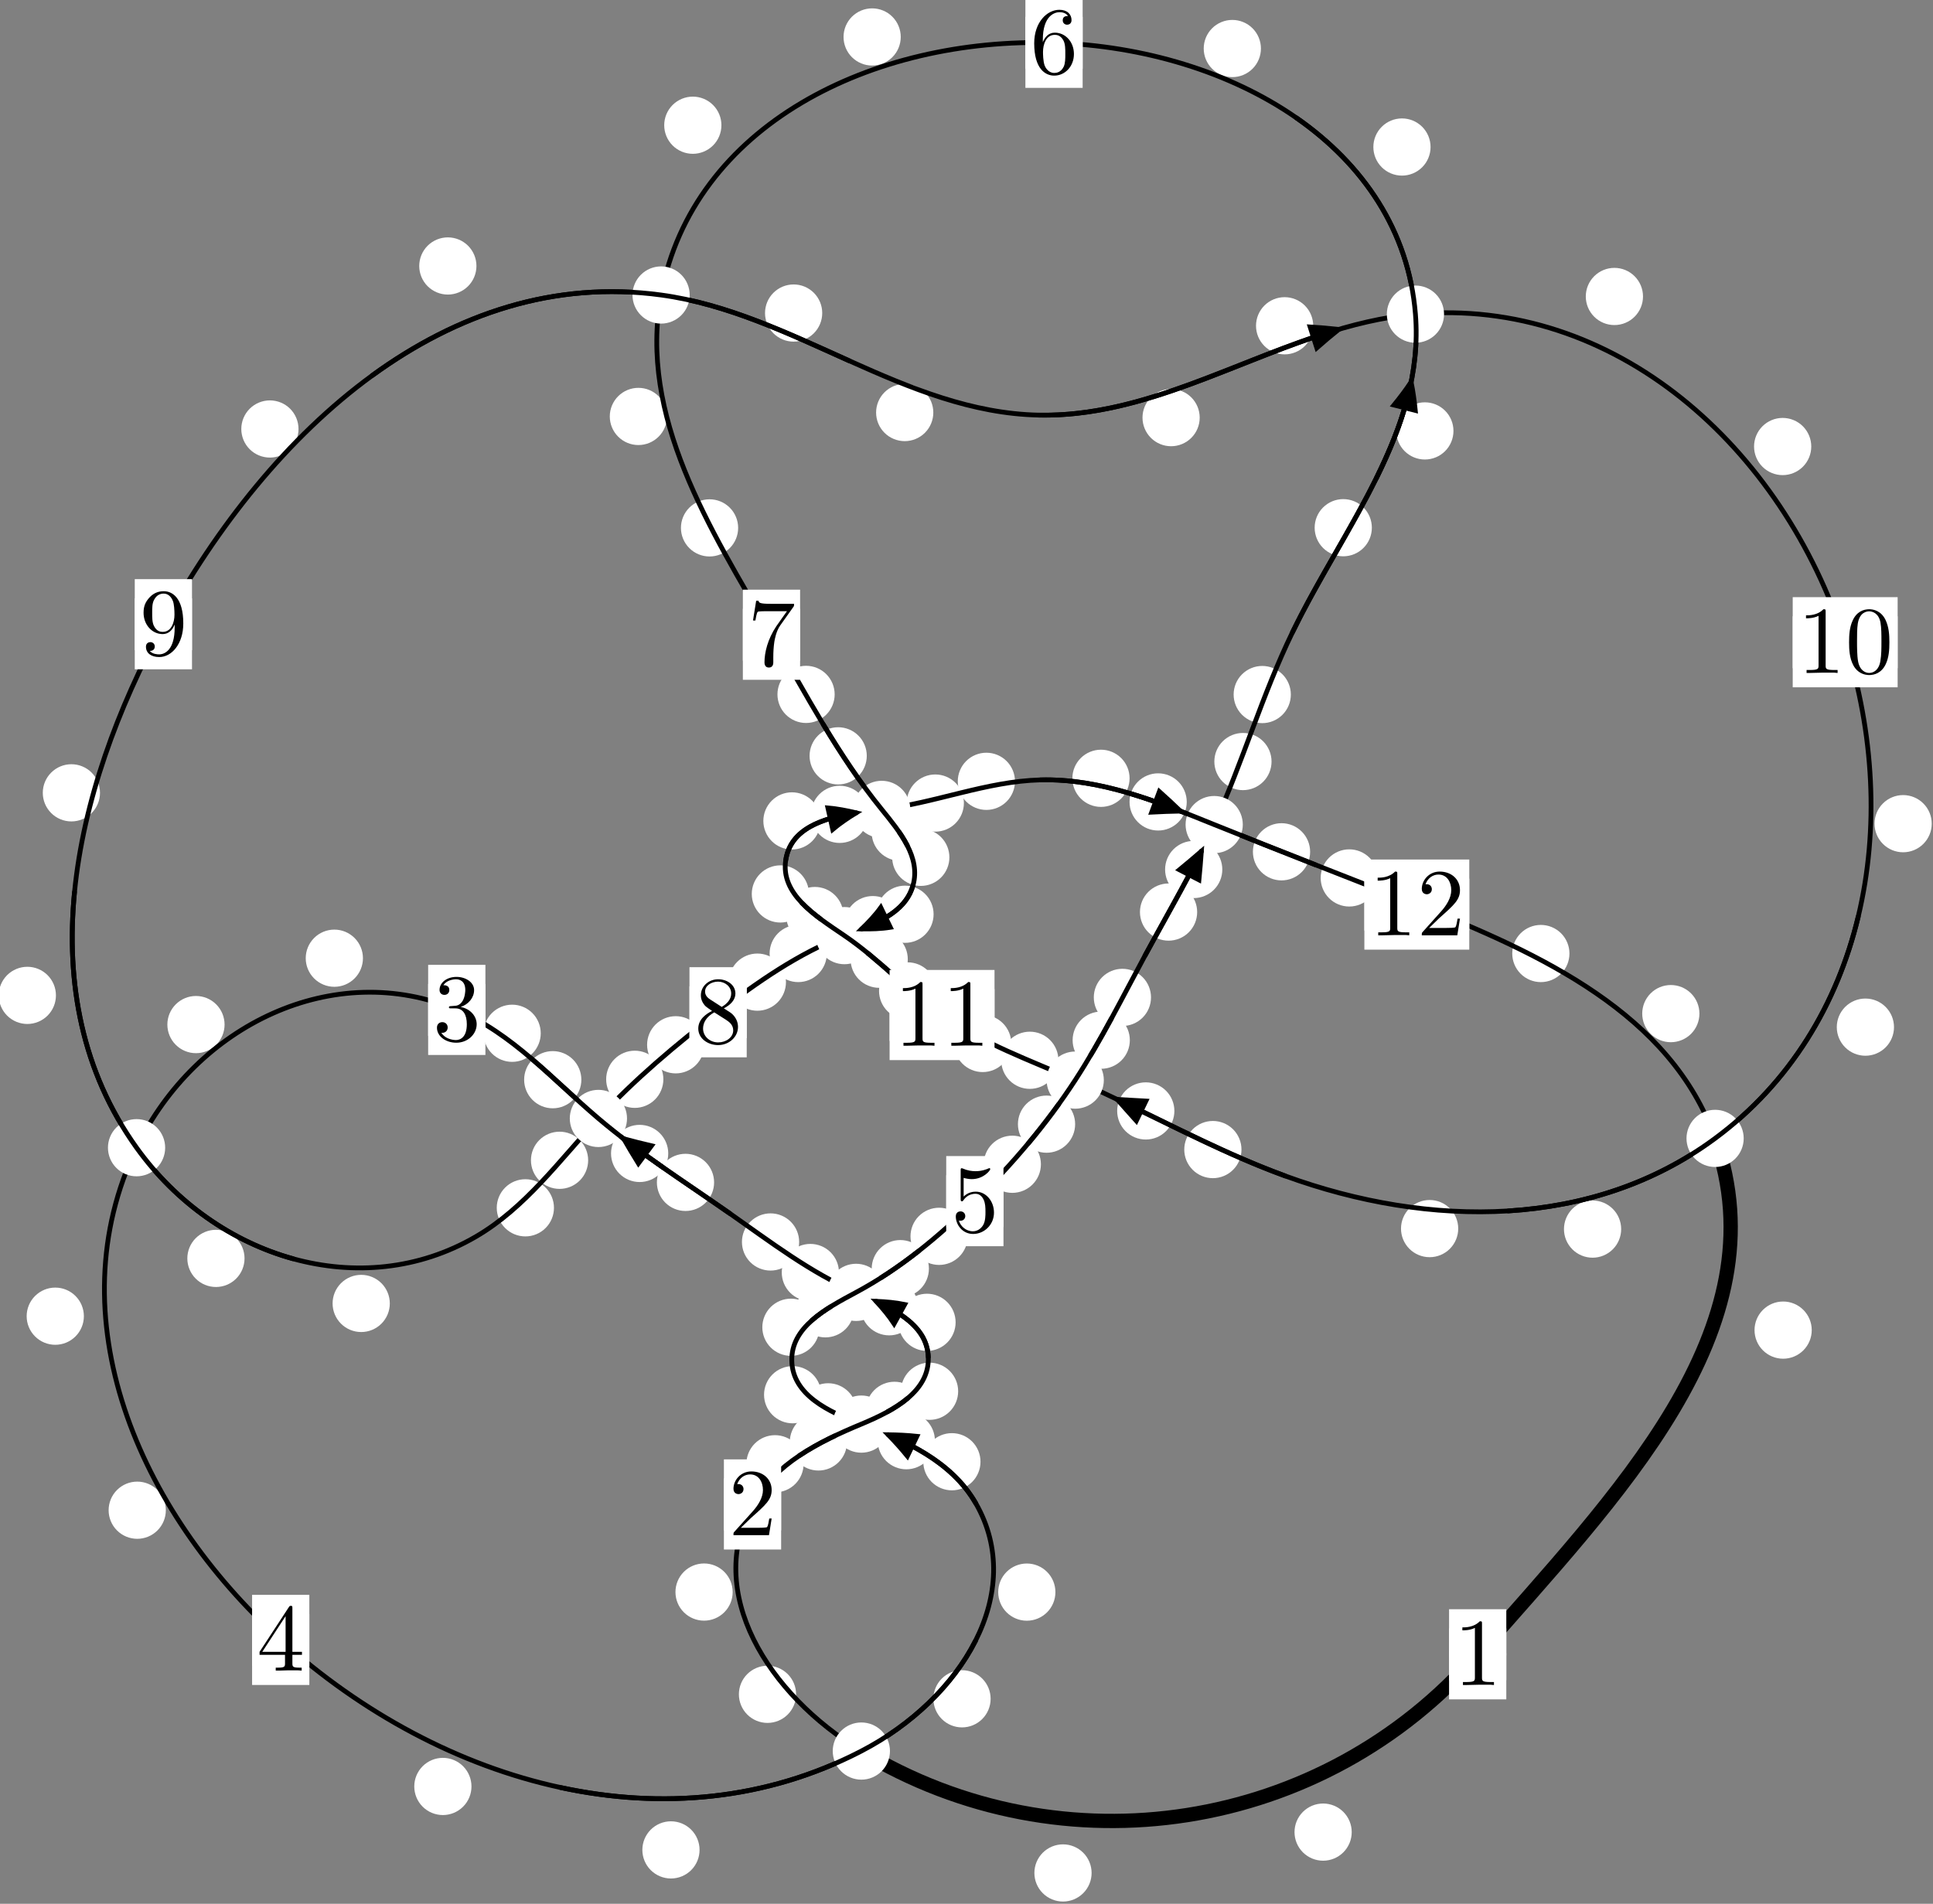 <?xml version="1.0"?>
<!-- Created by MetaPost 1.999 on 2021.07.06:0003 -->
<svg version="1.1" xmlns="http://www.w3.org/2000/svg" xmlns:xlink="http://www.w3.org/1999/xlink" width="201.973" height="198.965" viewBox="0 0 201.973 198.965">
<rect x="0" y="0" width="201.973" height="198.965" fill="#808080" stroke="none"/>
<!-- Original BoundingBox: -90.132233 -15.727463 111.840759 183.237534 -->
  <defs>
    <g transform="scale(0.01,0.01)" id="GLYPHcmr10_48">
      <path style="fill-rule: evenodd;" d="M460 -320C460 -400,455 -480,420 -554C374 -650,292 -666,250 -666C190 -666,117 -640,76 -547C44 -478,39 -400,39 -320C39 -245,43 -155,84 -79C127 2,200 22,249 22C303 22,379 1,423 -94C455 -163,460 -241,460 -320M249 -0C210 -0,151 -25,133 -121C122 -181,122 -273,122 -332C122 -396,122 -462,130 -516C149 -635,224 -644,249 -644C282 -644,348 -626,367 -527C377 -471,377 -395,377 -332C377 -257,377 -189,366 -125C351 -30,294 -0,249 -0"></path>
    </g>
    <g transform="scale(0.01,0.01)" id="GLYPHcmr10_49">
      <path style="fill-rule: evenodd;" d="M294 -640C294 -664,294 -666,271 -666C209 -602,121 -602,89 -602L89 -571C109 -571,168 -571,220 -597L220 -79C220 -43,217 -31,127 -31L95 -31L95 -0L257 -0L130 -3L217 -3L257 -3L297 -3L384 -3L419 -0L419 -31L387 -31C297 -31,294 -42,294 -79"></path>
    </g>
    <g transform="scale(0.01,0.01)" id="GLYPHcmr10_50">
      <path style="fill-rule: evenodd;" d="M127 -77L233 -180C389 -318,449 -372,449 -472C449 -586,359 -666,237 -666C124 -666,50 -574,50 -485C50 -429,100 -429,103 -429C120 -429,155 -441,155 -482C155 -508,137 -534,102 -534C94 -534,92 -534,89 -533C112 -598,166 -635,224 -635C315 -635,358 -554,358 -472C358 -392,308 -313,253 -251L61 -37C50 -26,50 -24,50 -0L421 -0L449 -174L424 -174C419 -144,412 -100,402 -85C395 -77,329 -77,307 -77"></path>
    </g>
    <g transform="scale(0.01,0.01)" id="GLYPHcmr10_51">
      <path style="fill-rule: evenodd;" d="M290 -352C372 -379,430 -449,430 -528C430 -610,342 -666,246 -666C145 -666,69 -606,69 -530C69 -497,91 -478,120 -478C151 -478,171 -500,171 -529C171 -579,124 -579,109 -579C140 -628,206 -641,242 -641C283 -641,338 -619,338 -529C338 -517,336 -459,310 -415C280 -367,246 -364,221 -363C213 -362,189 -360,182 -360C174 -359,167 -358,167 -348C167 -337,174 -337,191 -337L235 -337C317 -337,354 -269,354 -171C354 -35,285 -6,241 -6C198 -6,123 -23,88 -82C123 -77,154 -99,154 -137C154 -173,127 -193,98 -193C74 -193,42 -179,42 -135C42 -44,135 22,244 22C366 22,457 -69,457 -171C457 -253,394 -331,290 -352"></path>
    </g>
    <g transform="scale(0.01,0.01)" id="GLYPHcmr10_52">
      <path style="fill-rule: evenodd;" d="M294 -165L294 -78C294 -42,292 -31,218 -31L197 -31L197 -0L332 -0L238 -3L290 -3L332 -3L374 -3L427 -3L468 -0L468 -31L447 -31C373 -31,371 -42,371 -78L371 -165L471 -165L471 -196L371 -196L371 -651C371 -671,371 -677,355 -677C346 -677,343 -677,335 -665L28 -196L28 -165M300 -196L56 -196L300 -569"></path>
    </g>
    <g transform="scale(0.01,0.01)" id="GLYPHcmr10_53">
      <path style="fill-rule: evenodd;" d="M449 -201C449 -320,367 -420,259 -420C211 -420,168 -404,132 -369L132 -564C152 -558,185 -551,217 -551C340 -551,410 -642,410 -655C410 -661,407 -666,400 -666C399 -666,397 -666,392 -663C372 -654,323 -634,256 -634C216 -634,170 -641,123 -662C115 -665,113 -665,111 -665C101 -665,101 -657,101 -641L101 -345C101 -327,101 -319,115 -319C122 -319,124 -322,128 -328C139 -344,176 -398,257 -398C309 -398,334 -352,342 -334C358 -297,360 -258,360 -208C360 -173,360 -113,336 -71C312 -32,275 -6,229 -6C156 -6,99 -59,82 -118C85 -117,88 -116,99 -116C132 -116,149 -141,149 -165C149 -189,132 -214,99 -214C85 -214,50 -207,50 -161C50 -75,119 22,231 22C347 22,449 -74,449 -201"></path>
    </g>
    <g transform="scale(0.01,0.01)" id="GLYPHcmr10_54">
      <path style="fill-rule: evenodd;" d="M132 -328L132 -352C132 -605,256 -641,307 -641C331 -641,373 -635,395 -601C380 -601,340 -601,340 -556C340 -525,364 -510,386 -510C402 -510,432 -519,432 -558C432 -618,388 -666,305 -666C177 -666,42 -537,42 -316C42 -49,158 22,251 22C362 22,457 -72,457 -204C457 -331,368 -427,257 -427C189 -427,152 -376,132 -328M251 -6C188 -6,158 -66,152 -81C134 -128,134 -208,134 -226C134 -304,166 -404,256 -404C272 -404,318 -404,349 -342C367 -305,367 -254,367 -205C367 -157,367 -107,350 -71C320 -11,274 -6,251 -6"></path>
    </g>
    <g transform="scale(0.01,0.01)" id="GLYPHcmr10_55">
      <path style="fill-rule: evenodd;" d="M476 -609C485 -621,485 -623,485 -644L242 -644C120 -644,118 -657,114 -676L89 -676L56 -470L81 -470C84 -486,93 -549,106 -561C113 -567,191 -567,204 -567L411 -567C400 -551,321 -442,299 -409C209 -274,176 -135,176 -33C176 -23,176 22,222 22C268 22,268 -23,268 -33L268 -84C268 -139,271 -194,279 -248C283 -271,297 -357,341 -419"></path>
    </g>
    <g transform="scale(0.01,0.01)" id="GLYPHcmr10_56">
      <path style="fill-rule: evenodd;" d="M163 -457C117 -487,113 -521,113 -538C113 -599,178 -641,249 -641C322 -641,386 -589,386 -517C386 -460,347 -412,287 -377M309 -362C381 -399,430 -451,430 -517C430 -609,341 -666,250 -666C150 -666,69 -592,69 -499C69 -481,71 -436,113 -389C124 -377,161 -352,186 -335C128 -306,42 -250,42 -151C42 -45,144 22,249 22C362 22,457 -61,457 -168C457 -204,446 -249,408 -291C389 -312,373 -322,309 -362M209 -320L332 -242C360 -223,407 -193,407 -132C407 -58,332 -6,250 -6C164 -6,92 -68,92 -151C92 -209,124 -273,209 -320"></path>
    </g>
    <g transform="scale(0.01,0.01)" id="GLYPHcmr10_57">
      <path style="fill-rule: evenodd;" d="M367 -318L367 -286C367 -52,263 -6,205 -6C188 -6,134 -8,107 -42C151 -42,159 -71,159 -88C159 -119,135 -134,113 -134C97 -134,67 -125,67 -86C67 -19,121 22,206 22C335 22,457 -114,457 -329C457 -598,342 -666,253 -666C198 -666,149 -648,106 -603C65 -558,42 -516,42 -441C42 -316,130 -218,242 -218C303 -218,344 -260,367 -318M243 -241C227 -241,181 -241,150 -304C132 -341,132 -391,132 -440C132 -494,132 -541,153 -578C180 -628,218 -641,253 -641C299 -641,332 -607,349 -562C361 -530,365 -467,365 -421C365 -338,331 -241,243 -241"></path>
    </g>
  </defs>
  <path d="M141.237 191.471C141.237 190.678,140.922 189.918,140.362 189.357C139.801 188.797,139.041 188.482,138.248 188.482C137.456 188.482,136.696 188.797,136.135 189.357C135.575 189.918,135.26 190.678,135.26 191.471C135.26 192.263,135.575 193.023,136.135 193.584C136.696 194.144,137.456 194.459,138.248 194.459C139.041 194.459,139.801 194.144,140.362 193.584C140.922 193.023,141.237 192.263,141.237 191.471Z" style="fill: rgb(100%,100%,100%);stroke: none;"></path>
  <path d="M157.387 172.887C157.387 172.094,157.073 171.334,156.512 170.774C155.952 170.213,155.191 169.898,154.399 169.898C153.606 169.898,152.846 170.213,152.285 170.774C151.725 171.334,151.41 172.094,151.41 172.887C151.41 173.68,151.725 174.44,152.285 175C152.846 175.561,153.606 175.876,154.399 175.876C155.191 175.876,155.952 175.561,156.512 175C157.073 174.44,157.387 173.68,157.387 172.887Z" style="fill: rgb(100%,100%,100%);stroke: none;"></path>
  <path d="M83.181 177.07C83.181 176.278,82.866 175.517,82.306 174.957C81.745 174.397,80.985 174.082,80.193 174.082C79.4 174.082,78.64 174.397,78.079 174.957C77.519 175.517,77.204 176.278,77.204 177.07C77.204 177.863,77.519 178.623,78.079 179.184C78.64 179.744,79.4 180.059,80.193 180.059C80.985 180.059,81.745 179.744,82.306 179.184C82.866 178.623,83.181 177.863,83.181 177.07Z" style="fill: rgb(100%,100%,100%);stroke: none;"></path>
  <path d="M114.058 195.739C114.058 194.946,113.743 194.186,113.182 193.625C112.622 193.065,111.862 192.75,111.069 192.75C110.276 192.75,109.516 193.065,108.956 193.625C108.395 194.186,108.08 194.946,108.08 195.739C108.08 196.531,108.395 197.292,108.956 197.852C109.516 198.413,110.276 198.727,111.069 198.727C111.862 198.727,112.622 198.413,113.182 197.852C113.743 197.292,114.058 196.531,114.058 195.739Z" style="fill: rgb(100%,100%,100%);stroke: none;"></path>
  <path d="M83.968 152.976C83.968 152.183,83.653 151.423,83.092 150.862C82.532 150.302,81.772 149.987,80.979 149.987C80.186 149.987,79.426 150.302,78.866 150.862C78.305 151.423,77.99 152.183,77.99 152.976C77.99 153.768,78.305 154.528,78.866 155.089C79.426 155.649,80.186 155.964,80.979 155.964C81.772 155.964,82.532 155.649,83.092 155.089C83.653 154.528,83.968 153.768,83.968 152.976Z" style="fill: rgb(100%,100%,100%);stroke: none;"></path>
  <path d="M76.554 166.384C76.554 165.591,76.239 164.831,75.679 164.27C75.118 163.71,74.358 163.395,73.565 163.395C72.773 163.395,72.012 163.71,71.452 164.27C70.891 164.831,70.577 165.591,70.577 166.384C70.577 167.176,70.891 167.936,71.452 168.497C72.012 169.057,72.773 169.372,73.565 169.372C74.358 169.372,75.118 169.057,75.679 168.497C76.239 167.936,76.554 167.176,76.554 166.384Z" style="fill: rgb(100%,100%,100%);stroke: none;"></path>
  <path d="M96.451 147.393C96.451 146.6,96.136 145.84,95.576 145.279C95.015 144.719,94.255 144.404,93.463 144.404C92.67 144.404,91.91 144.719,91.349 145.279C90.789 145.84,90.474 146.6,90.474 147.393C90.474 148.185,90.789 148.946,91.349 149.506C91.91 150.066,92.67 150.381,93.463 150.381C94.255 150.381,95.015 150.066,95.576 149.506C96.136 148.946,96.451 148.185,96.451 147.393Z" style="fill: rgb(100%,100%,100%);stroke: none;"></path>
  <path d="M88.503 150.694C88.503 149.901,88.188 149.141,87.627 148.581C87.067 148.02,86.307 147.705,85.514 147.705C84.721 147.705,83.961 148.02,83.401 148.581C82.84 149.141,82.525 149.901,82.525 150.694C82.525 151.487,82.84 152.247,83.401 152.807C83.961 153.368,84.721 153.683,85.514 153.683C86.307 153.683,87.067 153.368,87.627 152.807C88.188 152.247,88.503 151.487,88.503 150.694Z" style="fill: rgb(100%,100%,100%);stroke: none;"></path>
  <path d="M99.849 138.193C99.849 137.401,99.534 136.64,98.973 136.08C98.413 135.52,97.653 135.205,96.86 135.205C96.067 135.205,95.307 135.52,94.747 136.08C94.186 136.64,93.871 137.401,93.871 138.193C93.871 138.986,94.186 139.746,94.747 140.307C95.307 140.867,96.067 141.182,96.86 141.182C97.653 141.182,98.413 140.867,98.973 140.307C99.534 139.746,99.849 138.986,99.849 138.193Z" style="fill: rgb(100%,100%,100%);stroke: none;"></path>
  <path d="M100.115 145.398C100.115 144.606,99.8 143.846,99.239 143.285C98.679 142.725,97.919 142.41,97.126 142.41C96.333 142.41,95.573 142.725,95.013 143.285C94.452 143.846,94.137 144.606,94.137 145.398C94.137 146.191,94.452 146.951,95.013 147.512C95.573 148.072,96.333 148.387,97.126 148.387C97.919 148.387,98.679 148.072,99.239 147.512C99.8 146.951,100.115 146.191,100.115 145.398Z" style="fill: rgb(100%,100%,100%);stroke: none;"></path>
  <path d="M87.661 132.988C87.661 132.195,87.346 131.435,86.786 130.874C86.225 130.314,85.465 129.999,84.672 129.999C83.88 129.999,83.12 130.314,82.559 130.874C81.999 131.435,81.684 132.195,81.684 132.988C81.684 133.78,81.999 134.541,82.559 135.101C83.12 135.661,83.88 135.976,84.672 135.976C85.465 135.976,86.225 135.661,86.786 135.101C87.346 134.541,87.661 133.78,87.661 132.988Z" style="fill: rgb(100%,100%,100%);stroke: none;"></path>
  <path d="M95.898 136.568C95.898 135.775,95.583 135.015,95.023 134.454C94.462 133.894,93.702 133.579,92.909 133.579C92.117 133.579,91.356 133.894,90.796 134.454C90.236 135.015,89.921 135.775,89.921 136.568C89.921 137.36,90.236 138.12,90.796 138.681C91.356 139.241,92.117 139.556,92.909 139.556C93.702 139.556,94.462 139.241,95.023 138.681C95.583 138.12,95.898 137.36,95.898 136.568Z" style="fill: rgb(100%,100%,100%);stroke: none;"></path>
  <path d="M74.614 123.57C74.614 122.777,74.299 122.017,73.738 121.456C73.178 120.896,72.418 120.581,71.625 120.581C70.832 120.581,70.072 120.896,69.512 121.456C68.951 122.017,68.636 122.777,68.636 123.57C68.636 124.362,68.951 125.122,69.512 125.683C70.072 126.243,70.832 126.558,71.625 126.558C72.418 126.558,73.178 126.243,73.738 125.683C74.299 125.122,74.614 124.362,74.614 123.57Z" style="fill: rgb(100%,100%,100%);stroke: none;"></path>
  <path d="M83.501 129.796C83.501 129.003,83.186 128.243,82.625 127.683C82.065 127.122,81.304 126.807,80.512 126.807C79.719 126.807,78.959 127.122,78.398 127.683C77.838 128.243,77.523 129.003,77.523 129.796C77.523 130.589,77.838 131.349,78.398 131.909C78.959 132.47,79.719 132.785,80.512 132.785C81.304 132.785,82.065 132.47,82.625 131.909C83.186 131.349,83.501 130.589,83.501 129.796Z" style="fill: rgb(100%,100%,100%);stroke: none;"></path>
  <path d="M60.744 112.838C60.744 112.045,60.429 111.285,59.868 110.725C59.308 110.164,58.547 109.849,57.755 109.849C56.962 109.849,56.202 110.164,55.641 110.725C55.081 111.285,54.766 112.045,54.766 112.838C54.766 113.631,55.081 114.391,55.641 114.951C56.202 115.512,56.962 115.827,57.755 115.827C58.547 115.827,59.308 115.512,59.868 114.951C60.429 114.391,60.744 113.631,60.744 112.838Z" style="fill: rgb(100%,100%,100%);stroke: none;"></path>
  <path d="M69.823 120.544C69.823 119.752,69.508 118.992,68.947 118.431C68.387 117.871,67.627 117.556,66.834 117.556C66.041 117.556,65.281 117.871,64.721 118.431C64.16 118.992,63.845 119.752,63.845 120.544C63.845 121.337,64.16 122.097,64.721 122.658C65.281 123.218,66.041 123.533,66.834 123.533C67.627 123.533,68.387 123.218,68.947 122.658C69.508 122.097,69.823 121.337,69.823 120.544Z" style="fill: rgb(100%,100%,100%);stroke: none;"></path>
  <path d="M37.923 100.14C37.923 99.348,37.608 98.588,37.047 98.027C36.487 97.467,35.727 97.152,34.934 97.152C34.141 97.152,33.381 97.467,32.821 98.027C32.26 98.588,31.945 99.348,31.945 100.14C31.945 100.933,32.26 101.693,32.821 102.254C33.381 102.814,34.141 103.129,34.934 103.129C35.727 103.129,36.487 102.814,37.047 102.254C37.608 101.693,37.923 100.933,37.923 100.14Z" style="fill: rgb(100%,100%,100%);stroke: none;"></path>
  <path d="M56.5 107.985C56.5 107.193,56.185 106.432,55.625 105.872C55.064 105.312,54.304 104.997,53.511 104.997C52.719 104.997,51.958 105.312,51.398 105.872C50.837 106.432,50.523 107.193,50.523 107.985C50.523 108.778,50.837 109.538,51.398 110.099C51.958 110.659,52.719 110.974,53.511 110.974C54.304 110.974,55.064 110.659,55.625 110.099C56.185 109.538,56.5 108.778,56.5 107.985Z" style="fill: rgb(100%,100%,100%);stroke: none;"></path>
  <path d="M8.764 137.553C8.764 136.76,8.449 136,7.888 135.44C7.328 134.879,6.568 134.564,5.775 134.564C4.982 134.564,4.222 134.879,3.662 135.44C3.101 136,2.786 136.76,2.786 137.553C2.786 138.346,3.101 139.106,3.662 139.666C4.222 140.227,4.982 140.542,5.775 140.542C6.568 140.542,7.328 140.227,7.888 139.666C8.449 139.106,8.764 138.346,8.764 137.553Z" style="fill: rgb(100%,100%,100%);stroke: none;"></path>
  <path d="M23.465 107.077C23.465 106.284,23.15 105.524,22.589 104.964C22.029 104.403,21.269 104.088,20.476 104.088C19.683 104.088,18.923 104.403,18.363 104.964C17.802 105.524,17.487 106.284,17.487 107.077C17.487 107.87,17.802 108.63,18.363 109.19C18.923 109.751,19.683 110.066,20.476 110.066C21.269 110.066,22.029 109.751,22.589 109.19C23.15 108.63,23.465 107.87,23.465 107.077Z" style="fill: rgb(100%,100%,100%);stroke: none;"></path>
  <path d="M49.263 186.7C49.263 185.907,48.948 185.147,48.388 184.586C47.827 184.026,47.067 183.711,46.274 183.711C45.482 183.711,44.721 184.026,44.161 184.586C43.6 185.147,43.286 185.907,43.286 186.7C43.286 187.492,43.6 188.252,44.161 188.813C44.721 189.373,45.482 189.688,46.274 189.688C47.067 189.688,47.827 189.373,48.388 188.813C48.948 188.252,49.263 187.492,49.263 186.7Z" style="fill: rgb(100%,100%,100%);stroke: none;"></path>
  <path d="M17.328 157.83C17.328 157.037,17.013 156.277,16.452 155.716C15.892 155.156,15.131 154.841,14.339 154.841C13.546 154.841,12.786 155.156,12.225 155.716C11.665 156.277,11.35 157.037,11.35 157.83C11.35 158.622,11.665 159.383,12.225 159.943C12.786 160.504,13.546 160.819,14.339 160.819C15.131 160.819,15.892 160.504,16.452 159.943C17.013 159.383,17.328 158.622,17.328 157.83Z" style="fill: rgb(100%,100%,100%);stroke: none;"></path>
  <path d="M103.507 177.539C103.507 176.746,103.192 175.986,102.631 175.425C102.071 174.865,101.311 174.55,100.518 174.55C99.725 174.55,98.965 174.865,98.405 175.425C97.844 175.986,97.529 176.746,97.529 177.539C97.529 178.331,97.844 179.092,98.405 179.652C98.965 180.213,99.725 180.527,100.518 180.527C101.311 180.527,102.071 180.213,102.631 179.652C103.192 179.092,103.507 178.331,103.507 177.539Z" style="fill: rgb(100%,100%,100%);stroke: none;"></path>
  <path d="M73.095 193.329C73.095 192.537,72.78 191.777,72.22 191.216C71.659 190.656,70.899 190.341,70.106 190.341C69.314 190.341,68.554 190.656,67.993 191.216C67.433 191.777,67.118 192.537,67.118 193.329C67.118 194.122,67.433 194.882,67.993 195.443C68.554 196.003,69.314 196.318,70.106 196.318C70.899 196.318,71.659 196.003,72.22 195.443C72.78 194.882,73.095 194.122,73.095 193.329Z" style="fill: rgb(100%,100%,100%);stroke: none;"></path>
  <path d="M102.449 152.763C102.449 151.971,102.134 151.21,101.574 150.65C101.013 150.09,100.253 149.775,99.46 149.775C98.668 149.775,97.907 150.09,97.347 150.65C96.787 151.21,96.472 151.971,96.472 152.763C96.472 153.556,96.787 154.316,97.347 154.877C97.907 155.437,98.668 155.752,99.46 155.752C100.253 155.752,101.013 155.437,101.574 154.877C102.134 154.316,102.449 153.556,102.449 152.763Z" style="fill: rgb(100%,100%,100%);stroke: none;"></path>
  <path d="M110.277 166.389C110.277 165.597,109.962 164.836,109.402 164.276C108.841 163.715,108.081 163.4,107.288 163.4C106.496 163.4,105.736 163.715,105.175 164.276C104.615 164.836,104.3 165.597,104.3 166.389C104.3 167.182,104.615 167.942,105.175 168.503C105.736 169.063,106.496 169.378,107.288 169.378C108.081 169.378,108.841 169.063,109.402 168.503C109.962 167.942,110.277 167.182,110.277 166.389Z" style="fill: rgb(100%,100%,100%);stroke: none;"></path>
  <path d="M89.517 147.549C89.517 146.756,89.202 145.996,88.642 145.436C88.081 144.875,87.321 144.56,86.529 144.56C85.736 144.56,84.976 144.875,84.415 145.436C83.855 145.996,83.54 146.756,83.54 147.549C83.54 148.342,83.855 149.102,84.415 149.662C84.976 150.223,85.736 150.538,86.529 150.538C87.321 150.538,88.081 150.223,88.642 149.662C89.202 149.102,89.517 148.342,89.517 147.549Z" style="fill: rgb(100%,100%,100%);stroke: none;"></path>
  <path d="M97.687 150.565C97.687 149.772,97.372 149.012,96.811 148.452C96.251 147.891,95.49 147.576,94.698 147.576C93.905 147.576,93.145 147.891,92.584 148.452C92.024 149.012,91.709 149.772,91.709 150.565C91.709 151.358,92.024 152.118,92.584 152.678C93.145 153.239,93.905 153.554,94.698 153.554C95.49 153.554,96.251 153.239,96.811 152.678C97.372 152.118,97.687 151.358,97.687 150.565Z" style="fill: rgb(100%,100%,100%);stroke: none;"></path>
  <path d="M85.63 138.71C85.63 137.917,85.315 137.157,84.755 136.596C84.195 136.036,83.434 135.721,82.642 135.721C81.849 135.721,81.089 136.036,80.528 136.596C79.968 137.157,79.653 137.917,79.653 138.71C79.653 139.502,79.968 140.262,80.528 140.823C81.089 141.383,81.849 141.698,82.642 141.698C83.434 141.698,84.195 141.383,84.755 140.823C85.315 140.262,85.63 139.502,85.63 138.71Z" style="fill: rgb(100%,100%,100%);stroke: none;"></path>
  <path d="M85.811 145.76C85.811 144.968,85.496 144.208,84.936 143.647C84.375 143.087,83.615 142.772,82.822 142.772C82.03 142.772,81.269 143.087,80.709 143.647C80.148 144.208,79.833 144.968,79.833 145.76C79.833 146.553,80.148 147.313,80.709 147.874C81.269 148.434,82.03 148.749,82.822 148.749C83.615 148.749,84.375 148.434,84.936 147.874C85.496 147.313,85.811 146.553,85.811 145.76Z" style="fill: rgb(100%,100%,100%);stroke: none;"></path>
  <path d="M97.059 132.584C97.059 131.792,96.744 131.032,96.184 130.471C95.623 129.911,94.863 129.596,94.071 129.596C93.278 129.596,92.518 129.911,91.957 130.471C91.397 131.032,91.082 131.792,91.082 132.584C91.082 133.377,91.397 134.137,91.957 134.698C92.518 135.258,93.278 135.573,94.071 135.573C94.863 135.573,95.623 135.258,96.184 134.698C96.744 134.137,97.059 133.377,97.059 132.584Z" style="fill: rgb(100%,100%,100%);stroke: none;"></path>
  <path d="M89.233 136.781C89.233 135.988,88.918 135.228,88.357 134.667C87.797 134.107,87.036 133.792,86.244 133.792C85.451 133.792,84.691 134.107,84.13 134.667C83.57 135.228,83.255 135.988,83.255 136.781C83.255 137.573,83.57 138.334,84.13 138.894C84.691 139.454,85.451 139.769,86.244 139.769C87.036 139.769,87.797 139.454,88.357 138.894C88.918 138.334,89.233 137.573,89.233 136.781Z" style="fill: rgb(100%,100%,100%);stroke: none;"></path>
  <path d="M108.761 121.675C108.761 120.882,108.447 120.122,107.886 119.562C107.326 119.001,106.565 118.686,105.773 118.686C104.98 118.686,104.22 119.001,103.659 119.562C103.099 120.122,102.784 120.882,102.784 121.675C102.784 122.468,103.099 123.228,103.659 123.788C104.22 124.349,104.98 124.664,105.773 124.664C106.565 124.664,107.326 124.349,107.886 123.788C108.447 123.228,108.761 122.468,108.761 121.675Z" style="fill: rgb(100%,100%,100%);stroke: none;"></path>
  <path d="M101.112 129.207C101.112 128.414,100.797 127.654,100.237 127.094C99.676 126.533,98.916 126.218,98.123 126.218C97.331 126.218,96.571 126.533,96.01 127.094C95.45 127.654,95.135 128.414,95.135 129.207C95.135 130,95.45 130.76,96.01 131.32C96.571 131.881,97.331 132.196,98.123 132.196C98.916 132.196,99.676 131.881,100.237 131.32C100.797 130.76,101.112 130,101.112 129.207Z" style="fill: rgb(100%,100%,100%);stroke: none;"></path>
  <path d="M118.053 108.707C118.053 107.914,117.738 107.154,117.177 106.594C116.617 106.033,115.856 105.718,115.064 105.718C114.271 105.718,113.511 106.033,112.95 106.594C112.39 107.154,112.075 107.914,112.075 108.707C112.075 109.5,112.39 110.26,112.95 110.82C113.511 111.381,114.271 111.696,115.064 111.696C115.856 111.696,116.617 111.381,117.177 110.82C117.738 110.26,118.053 109.5,118.053 108.707Z" style="fill: rgb(100%,100%,100%);stroke: none;"></path>
  <path d="M112.338 117.484C112.338 116.692,112.023 115.931,111.463 115.371C110.902 114.81,110.142 114.496,109.349 114.496C108.557 114.496,107.797 114.81,107.236 115.371C106.676 115.931,106.361 116.692,106.361 117.484C106.361 118.277,106.676 119.037,107.236 119.598C107.797 120.158,108.557 120.473,109.349 120.473C110.142 120.473,110.902 120.158,111.463 119.598C112.023 119.037,112.338 118.277,112.338 117.484Z" style="fill: rgb(100%,100%,100%);stroke: none;"></path>
  <path d="M125.088 95.319C125.088 94.526,124.773 93.766,124.212 93.205C123.652 92.645,122.892 92.33,122.099 92.33C121.306 92.33,120.546 92.645,119.986 93.205C119.425 93.766,119.11 94.526,119.11 95.319C119.11 96.111,119.425 96.872,119.986 97.432C120.546 97.993,121.306 98.307,122.099 98.307C122.892 98.307,123.652 97.993,124.212 97.432C124.773 96.872,125.088 96.111,125.088 95.319Z" style="fill: rgb(100%,100%,100%);stroke: none;"></path>
  <path d="M120.265 104.235C120.265 103.443,119.95 102.683,119.39 102.122C118.829 101.562,118.069 101.247,117.276 101.247C116.484 101.247,115.724 101.562,115.163 102.122C114.603 102.683,114.288 103.443,114.288 104.235C114.288 105.028,114.603 105.788,115.163 106.349C115.724 106.909,116.484 107.224,117.276 107.224C118.069 107.224,118.829 106.909,119.39 106.349C119.95 105.788,120.265 105.028,120.265 104.235Z" style="fill: rgb(100%,100%,100%);stroke: none;"></path>
  <path d="M132.86 79.589C132.86 78.796,132.545 78.036,131.985 77.475C131.425 76.915,130.664 76.6,129.872 76.6C129.079 76.6,128.319 76.915,127.758 77.475C127.198 78.036,126.883 78.796,126.883 79.589C126.883 80.381,127.198 81.142,127.758 81.702C128.319 82.263,129.079 82.577,129.872 82.577C130.664 82.577,131.425 82.263,131.985 81.702C132.545 81.142,132.86 80.381,132.86 79.589Z" style="fill: rgb(100%,100%,100%);stroke: none;"></path>
  <path d="M127.715 90.87C127.715 90.077,127.4 89.317,126.84 88.757C126.279 88.196,125.519 87.881,124.726 87.881C123.934 87.881,123.174 88.196,122.613 88.757C122.053 89.317,121.738 90.077,121.738 90.87C121.738 91.663,122.053 92.423,122.613 92.983C123.174 93.544,123.934 93.859,124.726 93.859C125.519 93.859,126.279 93.544,126.84 92.983C127.4 92.423,127.715 91.663,127.715 90.87Z" style="fill: rgb(100%,100%,100%);stroke: none;"></path>
  <path d="M143.341 55.15C143.341 54.357,143.026 53.597,142.466 53.037C141.905 52.476,141.145 52.161,140.353 52.161C139.56 52.161,138.8 52.476,138.239 53.037C137.679 53.597,137.364 54.357,137.364 55.15C137.364 55.943,137.679 56.703,138.239 57.263C138.8 57.824,139.56 58.139,140.353 58.139C141.145 58.139,141.905 57.824,142.466 57.263C143.026 56.703,143.341 55.943,143.341 55.15Z" style="fill: rgb(100%,100%,100%);stroke: none;"></path>
  <path d="M134.876 72.586C134.876 71.793,134.561 71.033,134.001 70.473C133.44 69.912,132.68 69.597,131.887 69.597C131.095 69.597,130.335 69.912,129.774 70.473C129.214 71.033,128.899 71.793,128.899 72.586C128.899 73.379,129.214 74.139,129.774 74.699C130.335 75.26,131.095 75.575,131.887 75.575C132.68 75.575,133.44 75.26,134.001 74.699C134.561 74.139,134.876 73.379,134.876 72.586Z" style="fill: rgb(100%,100%,100%);stroke: none;"></path>
  <path d="M149.475 15.364C149.475 14.572,149.16 13.812,148.6 13.251C148.039 12.691,147.279 12.376,146.486 12.376C145.694 12.376,144.933 12.691,144.373 13.251C143.812 13.812,143.498 14.572,143.498 15.364C143.498 16.157,143.812 16.917,144.373 17.478C144.933 18.038,145.694 18.353,146.486 18.353C147.279 18.353,148.039 18.038,148.6 17.478C149.16 16.917,149.475 16.157,149.475 15.364Z" style="fill: rgb(100%,100%,100%);stroke: none;"></path>
  <path d="M151.868 45.034C151.868 44.242,151.553 43.482,150.993 42.921C150.433 42.361,149.672 42.046,148.88 42.046C148.087 42.046,147.327 42.361,146.766 42.921C146.206 43.482,145.891 44.242,145.891 45.034C145.891 45.827,146.206 46.587,146.766 47.148C147.327 47.708,148.087 48.023,148.88 48.023C149.672 48.023,150.433 47.708,150.993 47.148C151.553 46.587,151.868 45.827,151.868 45.034Z" style="fill: rgb(100%,100%,100%);stroke: none;"></path>
  <path d="M94.116 3.862C94.116 3.07,93.801 2.309,93.241 1.749C92.68 1.188,91.92 0.874,91.127 0.874C90.335 0.874,89.575 1.188,89.014 1.749C88.454 2.309,88.139 3.07,88.139 3.862C88.139 4.655,88.454 5.415,89.014 5.976C89.575 6.536,90.335 6.851,91.127 6.851C91.92 6.851,92.68 6.536,93.241 5.976C93.801 5.415,94.116 4.655,94.116 3.862Z" style="fill: rgb(100%,100%,100%);stroke: none;"></path>
  <path d="M131.75 5.071C131.75 4.278,131.435 3.518,130.875 2.958C130.314 2.397,129.554 2.082,128.761 2.082C127.969 2.082,127.209 2.397,126.648 2.958C126.088 3.518,125.773 4.278,125.773 5.071C125.773 5.864,126.088 6.624,126.648 7.184C127.209 7.745,127.969 8.06,128.761 8.06C129.554 8.06,130.314 7.745,130.875 7.184C131.435 6.624,131.75 5.864,131.75 5.071Z" style="fill: rgb(100%,100%,100%);stroke: none;"></path>
  <path d="M69.693 43.522C69.693 42.729,69.378 41.969,68.817 41.409C68.257 40.848,67.497 40.533,66.704 40.533C65.911 40.533,65.151 40.848,64.591 41.409C64.03 41.969,63.715 42.729,63.715 43.522C63.715 44.315,64.03 45.075,64.591 45.635C65.151 46.196,65.911 46.511,66.704 46.511C67.497 46.511,68.257 46.196,68.817 45.635C69.378 45.075,69.693 44.315,69.693 43.522Z" style="fill: rgb(100%,100%,100%);stroke: none;"></path>
  <path d="M75.379 13.087C75.379 12.294,75.064 11.534,74.504 10.973C73.943 10.413,73.183 10.098,72.391 10.098C71.598 10.098,70.838 10.413,70.277 10.973C69.717 11.534,69.402 12.294,69.402 13.087C69.402 13.879,69.717 14.639,70.277 15.2C70.838 15.76,71.598 16.075,72.391 16.075C73.183 16.075,73.943 15.76,74.504 15.2C75.064 14.639,75.379 13.879,75.379 13.087Z" style="fill: rgb(100%,100%,100%);stroke: none;"></path>
  <path d="M87.211 72.57C87.211 71.777,86.896 71.017,86.336 70.456C85.775 69.896,85.015 69.581,84.222 69.581C83.43 69.581,82.669 69.896,82.109 70.456C81.549 71.017,81.234 71.777,81.234 72.57C81.234 73.362,81.549 74.122,82.109 74.683C82.669 75.243,83.43 75.558,84.222 75.558C85.015 75.558,85.775 75.243,86.336 74.683C86.896 74.122,87.211 73.362,87.211 72.57Z" style="fill: rgb(100%,100%,100%);stroke: none;"></path>
  <path d="M77.127 55.169C77.127 54.376,76.812 53.616,76.251 53.055C75.691 52.495,74.931 52.18,74.138 52.18C73.345 52.18,72.585 52.495,72.025 53.055C71.464 53.616,71.149 54.376,71.149 55.169C71.149 55.961,71.464 56.722,72.025 57.282C72.585 57.843,73.345 58.157,74.138 58.157C74.931 58.157,75.691 57.843,76.251 57.282C76.812 56.722,77.127 55.961,77.127 55.169Z" style="fill: rgb(100%,100%,100%);stroke: none;"></path>
  <path d="M97.054 86.974C97.054 86.181,96.739 85.421,96.178 84.861C95.618 84.3,94.858 83.985,94.065 83.985C93.272 83.985,92.512 84.3,91.952 84.861C91.391 85.421,91.076 86.181,91.076 86.974C91.076 87.767,91.391 88.527,91.952 89.087C92.512 89.648,93.272 89.963,94.065 89.963C94.858 89.963,95.618 89.648,96.178 89.087C96.739 88.527,97.054 87.767,97.054 86.974Z" style="fill: rgb(100%,100%,100%);stroke: none;"></path>
  <path d="M90.567 78.992C90.567 78.199,90.252 77.439,89.692 76.879C89.131 76.318,88.371 76.003,87.578 76.003C86.786 76.003,86.025 76.318,85.465 76.879C84.904 77.439,84.59 78.199,84.59 78.992C84.59 79.785,84.904 80.545,85.465 81.105C86.025 81.666,86.786 81.981,87.578 81.981C88.371 81.981,89.131 81.666,89.692 81.105C90.252 80.545,90.567 79.785,90.567 78.992Z" style="fill: rgb(100%,100%,100%);stroke: none;"></path>
  <path d="M97.549 95.547C97.549 94.754,97.234 93.994,96.673 93.434C96.113 92.873,95.353 92.558,94.56 92.558C93.767 92.558,93.007 92.873,92.447 93.434C91.886 93.994,91.571 94.754,91.571 95.547C91.571 96.34,91.886 97.1,92.447 97.66C93.007 98.221,93.767 98.536,94.56 98.536C95.353 98.536,96.113 98.221,96.673 97.66C97.234 97.1,97.549 96.34,97.549 95.547Z" style="fill: rgb(100%,100%,100%);stroke: none;"></path>
  <path d="M99.199 89.598C99.199 88.805,98.884 88.045,98.323 87.484C97.763 86.924,97.003 86.609,96.21 86.609C95.417 86.609,94.657 86.924,94.096 87.484C93.536 88.045,93.221 88.805,93.221 89.598C93.221 90.39,93.536 91.15,94.096 91.711C94.657 92.271,95.417 92.586,96.21 92.586C97.003 92.586,97.763 92.271,98.323 91.711C98.884 91.15,99.199 90.39,99.199 89.598Z" style="fill: rgb(100%,100%,100%);stroke: none;"></path>
  <path d="M86.392 99.649C86.392 98.857,86.078 98.097,85.517 97.536C84.957 96.976,84.196 96.661,83.404 96.661C82.611 96.661,81.851 96.976,81.29 97.536C80.73 98.097,80.415 98.857,80.415 99.649C80.415 100.442,80.73 101.202,81.29 101.763C81.851 102.323,82.611 102.638,83.404 102.638C84.196 102.638,84.957 102.323,85.517 101.763C86.078 101.202,86.392 100.442,86.392 99.649Z" style="fill: rgb(100%,100%,100%);stroke: none;"></path>
  <path d="M94.184 96.632C94.184 95.839,93.869 95.079,93.308 94.519C92.748 93.958,91.988 93.643,91.195 93.643C90.402 93.643,89.642 93.958,89.082 94.519C88.521 95.079,88.206 95.839,88.206 96.632C88.206 97.425,88.521 98.185,89.082 98.745C89.642 99.306,90.402 99.621,91.195 99.621C91.988 99.621,92.748 99.306,93.308 98.745C93.869 98.185,94.184 97.425,94.184 96.632Z" style="fill: rgb(100%,100%,100%);stroke: none;"></path>
  <path d="M73.591 109.189C73.591 108.396,73.276 107.636,72.716 107.075C72.155 106.515,71.395 106.2,70.603 106.2C69.81 106.2,69.05 106.515,68.489 107.075C67.929 107.636,67.614 108.396,67.614 109.189C67.614 109.981,67.929 110.742,68.489 111.302C69.05 111.863,69.81 112.178,70.603 112.178C71.395 112.178,72.155 111.863,72.716 111.302C73.276 110.742,73.591 109.981,73.591 109.189Z" style="fill: rgb(100%,100%,100%);stroke: none;"></path>
  <path d="M82.123 102.641C82.123 101.849,81.808 101.089,81.248 100.528C80.687 99.968,79.927 99.653,79.135 99.653C78.342 99.653,77.582 99.968,77.021 100.528C76.461 101.089,76.146 101.849,76.146 102.641C76.146 103.434,76.461 104.194,77.021 104.755C77.582 105.315,78.342 105.63,79.135 105.63C79.927 105.63,80.687 105.315,81.248 104.755C81.808 104.194,82.123 103.434,82.123 102.641Z" style="fill: rgb(100%,100%,100%);stroke: none;"></path>
  <path d="M61.454 121.259C61.454 120.467,61.139 119.706,60.579 119.146C60.018 118.586,59.258 118.271,58.466 118.271C57.673 118.271,56.913 118.586,56.352 119.146C55.792 119.706,55.477 120.467,55.477 121.259C55.477 122.052,55.792 122.812,56.352 123.373C56.913 123.933,57.673 124.248,58.466 124.248C59.258 124.248,60.018 123.933,60.579 123.373C61.139 122.812,61.454 122.052,61.454 121.259Z" style="fill: rgb(100%,100%,100%);stroke: none;"></path>
  <path d="M69.313 112.795C69.313 112.002,68.998 111.242,68.438 110.682C67.877 110.121,67.117 109.806,66.325 109.806C65.532 109.806,64.772 110.121,64.211 110.682C63.651 111.242,63.336 112.002,63.336 112.795C63.336 113.588,63.651 114.348,64.211 114.908C64.772 115.469,65.532 115.784,66.325 115.784C67.117 115.784,67.877 115.469,68.438 114.908C68.998 114.348,69.313 113.588,69.313 112.795Z" style="fill: rgb(100%,100%,100%);stroke: none;"></path>
  <path d="M40.73 136.22C40.73 135.428,40.415 134.668,39.854 134.107C39.294 133.547,38.534 133.232,37.741 133.232C36.948 133.232,36.188 133.547,35.628 134.107C35.067 134.668,34.752 135.428,34.752 136.22C34.752 137.013,35.067 137.773,35.628 138.334C36.188 138.894,36.948 139.209,37.741 139.209C38.534 139.209,39.294 138.894,39.854 138.334C40.415 137.773,40.73 137.013,40.73 136.22Z" style="fill: rgb(100%,100%,100%);stroke: none;"></path>
  <path d="M57.882 126.227C57.882 125.434,57.567 124.674,57.006 124.113C56.446 123.553,55.686 123.238,54.893 123.238C54.1 123.238,53.34 123.553,52.78 124.113C52.219 124.674,51.904 125.434,51.904 126.227C51.904 127.019,52.219 127.78,52.78 128.34C53.34 128.901,54.1 129.215,54.893 129.215C55.686 129.215,56.446 128.901,57.006 128.34C57.567 127.78,57.882 127.019,57.882 126.227Z" style="fill: rgb(100%,100%,100%);stroke: none;"></path>
  <path d="M5.845 104.026C5.845 103.233,5.53 102.473,4.97 101.912C4.409 101.352,3.649 101.037,2.857 101.037C2.064 101.037,1.304 101.352,0.743 101.912C0.183 102.473,-0.132 103.233,-0.132 104.026C-0.132 104.818,0.183 105.578,0.743 106.139C1.304 106.699,2.064 107.014,2.857 107.014C3.649 107.014,4.409 106.699,4.97 106.139C5.53 105.578,5.845 104.818,5.845 104.026Z" style="fill: rgb(100%,100%,100%);stroke: none;"></path>
  <path d="M25.551 131.514C25.551 130.721,25.236 129.961,24.676 129.4C24.115 128.84,23.355 128.525,22.563 128.525C21.77 128.525,21.01 128.84,20.449 129.4C19.889 129.961,19.574 130.721,19.574 131.514C19.574 132.306,19.889 133.066,20.449 133.627C21.01 134.187,21.77 134.502,22.563 134.502C23.355 134.502,24.115 134.187,24.676 133.627C25.236 133.066,25.551 132.306,25.551 131.514Z" style="fill: rgb(100%,100%,100%);stroke: none;"></path>
  <path d="M31.19 44.833C31.19 44.04,30.875 43.28,30.315 42.719C29.754 42.159,28.994 41.844,28.201 41.844C27.409 41.844,26.648 42.159,26.088 42.719C25.528 43.28,25.213 44.04,25.213 44.833C25.213 45.625,25.528 46.385,26.088 46.946C26.648 47.506,27.409 47.821,28.201 47.821C28.994 47.821,29.754 47.506,30.315 46.946C30.875 46.385,31.19 45.625,31.19 44.833Z" style="fill: rgb(100%,100%,100%);stroke: none;"></path>
  <path d="M10.449 82.857C10.449 82.064,10.134 81.304,9.573 80.744C9.013 80.183,8.253 79.868,7.46 79.868C6.667 79.868,5.907 80.183,5.347 80.744C4.786 81.304,4.471 82.064,4.471 82.857C4.471 83.65,4.786 84.41,5.347 84.97C5.907 85.531,6.667 85.846,7.46 85.846C8.253 85.846,9.013 85.531,9.573 84.97C10.134 84.41,10.449 83.65,10.449 82.857Z" style="fill: rgb(100%,100%,100%);stroke: none;"></path>
  <path d="M85.912 32.716C85.912 31.923,85.597 31.163,85.037 30.602C84.476 30.042,83.716 29.727,82.924 29.727C82.131 29.727,81.371 30.042,80.81 30.602C80.25 31.163,79.935 31.923,79.935 32.716C79.935 33.508,80.25 34.269,80.81 34.829C81.371 35.389,82.131 35.704,82.924 35.704C83.716 35.704,84.476 35.389,85.037 34.829C85.597 34.269,85.912 33.508,85.912 32.716Z" style="fill: rgb(100%,100%,100%);stroke: none;"></path>
  <path d="M49.782 27.796C49.782 27.004,49.467 26.244,48.907 25.683C48.346 25.123,47.586 24.808,46.794 24.808C46.001 24.808,45.241 25.123,44.68 25.683C44.12 26.244,43.805 27.004,43.805 27.796C43.805 28.589,44.12 29.349,44.68 29.91C45.241 30.47,46.001 30.785,46.794 30.785C47.586 30.785,48.346 30.47,48.907 29.91C49.467 29.349,49.782 28.589,49.782 27.796Z" style="fill: rgb(100%,100%,100%);stroke: none;"></path>
  <path d="M125.353 43.646C125.353 42.853,125.038 42.093,124.478 41.533C123.917 40.972,123.157 40.657,122.364 40.657C121.572 40.657,120.812 40.972,120.251 41.533C119.691 42.093,119.376 42.853,119.376 43.646C119.376 44.439,119.691 45.199,120.251 45.759C120.812 46.32,121.572 46.635,122.364 46.635C123.157 46.635,123.917 46.32,124.478 45.759C125.038 45.199,125.353 44.439,125.353 43.646Z" style="fill: rgb(100%,100%,100%);stroke: none;"></path>
  <path d="M97.519 43.114C97.519 42.322,97.204 41.561,96.643 41.001C96.083 40.441,95.323 40.126,94.53 40.126C93.737 40.126,92.977 40.441,92.417 41.001C91.856 41.561,91.541 42.322,91.541 43.114C91.541 43.907,91.856 44.667,92.417 45.228C92.977 45.788,93.737 46.103,94.53 46.103C95.323 46.103,96.083 45.788,96.643 45.228C97.204 44.667,97.519 43.907,97.519 43.114Z" style="fill: rgb(100%,100%,100%);stroke: none;"></path>
  <path d="M171.672 30.984C171.672 30.191,171.357 29.431,170.796 28.87C170.236 28.31,169.476 27.995,168.683 27.995C167.89 27.995,167.13 28.31,166.57 28.87C166.009 29.431,165.694 30.191,165.694 30.984C165.694 31.776,166.009 32.536,166.57 33.097C167.13 33.657,167.89 33.972,168.683 33.972C169.476 33.972,170.236 33.657,170.796 33.097C171.357 32.536,171.672 31.776,171.672 30.984Z" style="fill: rgb(100%,100%,100%);stroke: none;"></path>
  <path d="M137.214 34.046C137.214 33.253,136.899 32.493,136.339 31.933C135.778 31.372,135.018 31.057,134.225 31.057C133.433 31.057,132.673 31.372,132.112 31.933C131.552 32.493,131.237 33.253,131.237 34.046C131.237 34.839,131.552 35.599,132.112 36.159C132.673 36.72,133.433 37.035,134.225 37.035C135.018 37.035,135.778 36.72,136.339 36.159C136.899 35.599,137.214 34.839,137.214 34.046Z" style="fill: rgb(100%,100%,100%);stroke: none;"></path>
  <path d="M201.841 86.081C201.841 85.288,201.526 84.528,200.965 83.968C200.405 83.407,199.645 83.092,198.852 83.092C198.059 83.092,197.299 83.407,196.739 83.968C196.178 84.528,195.863 85.288,195.863 86.081C195.863 86.874,196.178 87.634,196.739 88.194C197.299 88.755,198.059 89.07,198.852 89.07C199.645 89.07,200.405 88.755,200.965 88.194C201.526 87.634,201.841 86.874,201.841 86.081Z" style="fill: rgb(100%,100%,100%);stroke: none;"></path>
  <path d="M189.253 46.665C189.253 45.872,188.938 45.112,188.378 44.551C187.817 43.991,187.057 43.676,186.264 43.676C185.472 43.676,184.712 43.991,184.151 44.551C183.591 45.112,183.276 45.872,183.276 46.665C183.276 47.457,183.591 48.218,184.151 48.778C184.712 49.339,185.472 49.654,186.264 49.654C187.057 49.654,187.817 49.339,188.378 48.778C188.938 48.218,189.253 47.457,189.253 46.665Z" style="fill: rgb(100%,100%,100%);stroke: none;"></path>
  <path d="M169.391 128.451C169.391 127.658,169.076 126.898,168.516 126.338C167.955 125.777,167.195 125.462,166.402 125.462C165.61 125.462,164.85 125.777,164.289 126.338C163.729 126.898,163.414 127.658,163.414 128.451C163.414 129.244,163.729 130.004,164.289 130.564C164.85 131.125,165.61 131.44,166.402 131.44C167.195 131.44,167.955 131.125,168.516 130.564C169.076 130.004,169.391 129.244,169.391 128.451Z" style="fill: rgb(100%,100%,100%);stroke: none;"></path>
  <path d="M197.898 107.344C197.898 106.552,197.583 105.792,197.022 105.231C196.462 104.671,195.702 104.356,194.909 104.356C194.116 104.356,193.356 104.671,192.796 105.231C192.235 105.792,191.92 106.552,191.92 107.344C191.92 108.137,192.235 108.897,192.796 109.458C193.356 110.018,194.116 110.333,194.909 110.333C195.702 110.333,196.462 110.018,197.022 109.458C197.583 108.897,197.898 108.137,197.898 107.344Z" style="fill: rgb(100%,100%,100%);stroke: none;"></path>
  <path d="M129.718 120.139C129.718 119.346,129.403 118.586,128.842 118.025C128.282 117.465,127.522 117.15,126.729 117.15C125.936 117.15,125.176 117.465,124.616 118.025C124.055 118.586,123.74 119.346,123.74 120.139C123.74 120.932,124.055 121.692,124.616 122.252C125.176 122.813,125.936 123.128,126.729 123.128C127.522 123.128,128.282 122.813,128.842 122.252C129.403 121.692,129.718 120.932,129.718 120.139Z" style="fill: rgb(100%,100%,100%);stroke: none;"></path>
  <path d="M152.365 128.399C152.365 127.606,152.05 126.846,151.489 126.285C150.929 125.725,150.169 125.41,149.376 125.41C148.583 125.41,147.823 125.725,147.263 126.285C146.702 126.846,146.387 127.606,146.387 128.399C146.387 129.191,146.702 129.951,147.263 130.512C147.823 131.072,148.583 131.387,149.376 131.387C150.169 131.387,150.929 131.072,151.489 130.512C152.05 129.951,152.365 129.191,152.365 128.399Z" style="fill: rgb(100%,100%,100%);stroke: none;"></path>
  <path d="M110.592 110.808C110.592 110.015,110.277 109.255,109.717 108.694C109.156 108.134,108.396 107.819,107.603 107.819C106.811 107.819,106.051 108.134,105.49 108.694C104.93 109.255,104.615 110.015,104.615 110.808C104.615 111.6,104.93 112.36,105.49 112.921C106.051 113.481,106.811 113.796,107.603 113.796C108.396 113.796,109.156 113.481,109.717 112.921C110.277 112.36,110.592 111.6,110.592 110.808Z" style="fill: rgb(100%,100%,100%);stroke: none;"></path>
  <path d="M122.707 116.102C122.707 115.31,122.392 114.55,121.832 113.989C121.272 113.429,120.511 113.114,119.719 113.114C118.926 113.114,118.166 113.429,117.605 113.989C117.045 114.55,116.73 115.31,116.73 116.102C116.73 116.895,117.045 117.655,117.605 118.216C118.166 118.776,118.926 119.091,119.719 119.091C120.511 119.091,121.272 118.776,121.832 118.216C122.392 117.655,122.707 116.895,122.707 116.102Z" style="fill: rgb(100%,100%,100%);stroke: none;"></path>
  <path d="M97.826 103.559C97.826 102.766,97.511 102.006,96.951 101.446C96.39 100.885,95.63 100.57,94.837 100.57C94.045 100.57,93.284 100.885,92.724 101.446C92.163 102.006,91.848 102.766,91.848 103.559C91.848 104.352,92.163 105.112,92.724 105.672C93.284 106.233,94.045 106.548,94.837 106.548C95.63 106.548,96.39 106.233,96.951 105.672C97.511 105.112,97.826 104.352,97.826 103.559Z" style="fill: rgb(100%,100%,100%);stroke: none;"></path>
  <path d="M105.666 109.053C105.666 108.26,105.351 107.5,104.79 106.939C104.23 106.379,103.47 106.064,102.677 106.064C101.884 106.064,101.124 106.379,100.564 106.939C100.003 107.5,99.688 108.26,99.688 109.053C99.688 109.845,100.003 110.606,100.564 111.166C101.124 111.727,101.884 112.041,102.677 112.041C103.47 112.041,104.23 111.727,104.79 111.166C105.351 110.606,105.666 109.845,105.666 109.053Z" style="fill: rgb(100%,100%,100%);stroke: none;"></path>
  <path d="M88.13 95.681C88.13 94.888,87.815 94.128,87.254 93.567C86.694 93.007,85.934 92.692,85.141 92.692C84.348 92.692,83.588 93.007,83.028 93.567C82.467 94.128,82.152 94.888,82.152 95.681C82.152 96.473,82.467 97.234,83.028 97.794C83.588 98.355,84.348 98.669,85.141 98.669C85.934 98.669,86.694 98.355,87.254 97.794C87.815 97.234,88.13 96.473,88.13 95.681Z" style="fill: rgb(100%,100%,100%);stroke: none;"></path>
  <path d="M94.852 100.247C94.852 99.454,94.537 98.694,93.976 98.134C93.416 97.573,92.656 97.258,91.863 97.258C91.07 97.258,90.31 97.573,89.75 98.134C89.189 98.694,88.874 99.454,88.874 100.247C88.874 101.04,89.189 101.8,89.75 102.361C90.31 102.921,91.07 103.236,91.863 103.236C92.656 103.236,93.416 102.921,93.976 102.361C94.537 101.8,94.852 101.04,94.852 100.247Z" style="fill: rgb(100%,100%,100%);stroke: none;"></path>
  <path d="M85.738 85.792C85.738 84.999,85.423 84.239,84.863 83.678C84.302 83.118,83.542 82.803,82.749 82.803C81.957 82.803,81.196 83.118,80.636 83.678C80.075 84.239,79.76 84.999,79.76 85.792C79.76 86.584,80.075 87.344,80.636 87.905C81.196 88.465,81.957 88.78,82.749 88.78C83.542 88.78,84.302 88.465,84.863 87.905C85.423 87.344,85.738 86.584,85.738 85.792Z" style="fill: rgb(100%,100%,100%);stroke: none;"></path>
  <path d="M84.527 93.425C84.527 92.632,84.213 91.872,83.652 91.311C83.092 90.751,82.331 90.436,81.539 90.436C80.746 90.436,79.986 90.751,79.425 91.311C78.865 91.872,78.55 92.632,78.55 93.425C78.55 94.217,78.865 94.978,79.425 95.538C79.986 96.099,80.746 96.413,81.539 96.413C82.331 96.413,83.092 96.099,83.652 95.538C84.213 94.978,84.527 94.217,84.527 93.425Z" style="fill: rgb(100%,100%,100%);stroke: none;"></path>
  <path d="M100.714 83.926C100.714 83.134,100.399 82.373,99.839 81.813C99.279 81.252,98.518 80.938,97.726 80.938C96.933 80.938,96.173 81.252,95.612 81.813C95.052 82.373,94.737 83.134,94.737 83.926C94.737 84.719,95.052 85.479,95.612 86.04C96.173 86.6,96.933 86.915,97.726 86.915C98.518 86.915,99.279 86.6,99.839 86.04C100.399 85.479,100.714 84.719,100.714 83.926Z" style="fill: rgb(100%,100%,100%);stroke: none;"></path>
  <path d="M90.725 85.106C90.725 84.314,90.41 83.554,89.849 82.993C89.289 82.433,88.529 82.118,87.736 82.118C86.943 82.118,86.183 82.433,85.623 82.993C85.062 83.554,84.747 84.314,84.747 85.106C84.747 85.899,85.062 86.659,85.623 87.22C86.183 87.78,86.943 88.095,87.736 88.095C88.529 88.095,89.289 87.78,89.849 87.22C90.41 86.659,90.725 85.899,90.725 85.106Z" style="fill: rgb(100%,100%,100%);stroke: none;"></path>
  <path d="M118.026 81.339C118.026 80.546,117.711 79.786,117.151 79.226C116.59 78.665,115.83 78.35,115.038 78.35C114.245 78.35,113.485 78.665,112.924 79.226C112.364 79.786,112.049 80.546,112.049 81.339C112.049 82.132,112.364 82.892,112.924 83.452C113.485 84.013,114.245 84.328,115.038 84.328C115.83 84.328,116.59 84.013,117.151 83.452C117.711 82.892,118.026 82.132,118.026 81.339Z" style="fill: rgb(100%,100%,100%);stroke: none;"></path>
  <path d="M106.052 81.654C106.052 80.862,105.737 80.101,105.177 79.541C104.616 78.98,103.856 78.666,103.063 78.666C102.271 78.666,101.511 78.98,100.95 79.541C100.39 80.101,100.075 80.862,100.075 81.654C100.075 82.447,100.39 83.207,100.95 83.768C101.511 84.328,102.271 84.643,103.063 84.643C103.856 84.643,104.616 84.328,105.177 83.768C105.737 83.207,106.052 82.447,106.052 81.654Z" style="fill: rgb(100%,100%,100%);stroke: none;"></path>
  <path d="M136.891 89.02C136.891 88.227,136.576 87.467,136.015 86.907C135.455 86.346,134.695 86.031,133.902 86.031C133.109 86.031,132.349 86.346,131.789 86.907C131.228 87.467,130.913 88.227,130.913 89.02C130.913 89.813,131.228 90.573,131.789 91.133C132.349 91.694,133.109 92.009,133.902 92.009C134.695 92.009,135.455 91.694,136.015 91.133C136.576 90.573,136.891 89.813,136.891 89.02Z" style="fill: rgb(100%,100%,100%);stroke: none;"></path>
  <path d="M123.999 83.808C123.999 83.015,123.684 82.255,123.124 81.695C122.563 81.134,121.803 80.819,121.01 80.819C120.218 80.819,119.457 81.134,118.897 81.695C118.336 82.255,118.022 83.015,118.022 83.808C118.022 84.601,118.336 85.361,118.897 85.921C119.457 86.482,120.218 86.797,121.01 86.797C121.803 86.797,122.563 86.482,123.124 85.921C123.684 85.361,123.999 84.601,123.999 83.808Z" style="fill: rgb(100%,100%,100%);stroke: none;"></path>
  <path d="M163.987 99.65C163.987 98.858,163.672 98.098,163.112 97.537C162.551 96.977,161.791 96.662,160.999 96.662C160.206 96.662,159.446 96.977,158.885 97.537C158.325 98.098,158.01 98.858,158.01 99.65C158.01 100.443,158.325 101.203,158.885 101.764C159.446 102.324,160.206 102.639,160.999 102.639C161.791 102.639,162.551 102.324,163.112 101.764C163.672 101.203,163.987 100.443,163.987 99.65Z" style="fill: rgb(100%,100%,100%);stroke: none;"></path>
  <path d="M143.97 91.752C143.97 90.959,143.655 90.199,143.095 89.638C142.534 89.078,141.774 88.763,140.981 88.763C140.189 88.763,139.429 89.078,138.868 89.638C138.308 90.199,137.993 90.959,137.993 91.752C137.993 92.544,138.308 93.304,138.868 93.865C139.429 94.425,140.189 94.74,140.981 94.74C141.774 94.74,142.534 94.425,143.095 93.865C143.655 93.304,143.97 92.544,143.97 91.752Z" style="fill: rgb(100%,100%,100%);stroke: none;"></path>
  <path d="M189.303 139.008C189.303 138.215,188.988 137.455,188.428 136.895C187.867 136.334,187.107 136.019,186.314 136.019C185.522 136.019,184.761 136.334,184.201 136.895C183.64 137.455,183.326 138.215,183.326 139.008C183.326 139.801,183.64 140.561,184.201 141.121C184.761 141.682,185.522 141.997,186.314 141.997C187.107 141.997,187.867 141.682,188.428 141.121C188.988 140.561,189.303 139.801,189.303 139.008Z" style="fill: rgb(100%,100%,100%);stroke: none;"></path>
  <path d="M177.568 105.931C177.568 105.139,177.253 104.378,176.693 103.818C176.132 103.257,175.372 102.943,174.579 102.943C173.787 102.943,173.026 103.257,172.466 103.818C171.906 104.378,171.591 105.139,171.591 105.931C171.591 106.724,171.906 107.484,172.466 108.045C173.026 108.605,173.787 108.92,174.579 108.92C175.372 108.92,176.132 108.605,176.693 108.045C177.253 107.484,177.568 106.724,177.568 105.931Z" style="fill: rgb(100%,100%,100%);stroke: none;"></path>
  <path d="M154.399 172.887C138.248 191.471,111.069 195.739,90 183C80.193 177.07,73.565 166.384,78.628 157.227C80.979 152.976,85.514 150.694,90 148.831C93.463 147.393,97.126 145.398,96.994 141.835C96.86 138.193,92.909 136.568,89.447 135.063C84.672 132.988,80.512 129.796,76.252 126.812C71.625 123.57,66.834 120.544,62.525 116.887C57.755 112.838,53.511 107.985,47.728 105.543C34.934 100.14,20.476 107.077,14.269 119.945C5.775 137.553,14.339 157.83,29.331 171.383C46.274 186.7,70.106 193.329,90 183C100.518 177.539,107.288 166.389,101.954 157.103C99.46 152.763,94.698 150.565,90 148.831C86.529 147.549,82.822 145.76,82.732 142.228C82.642 138.71,86.244 136.781,89.447 135.063C94.071 132.584,98.123 129.207,101.859 125.529C105.773 121.675,109.349 117.484,112.347 112.881C115.064 108.707,117.276 104.235,119.645 99.856C122.099 95.319,124.726 90.87,126.867 86.176C129.872 79.589,131.887 72.586,135.05 66.072C140.353 55.15,148.88 45.034,147.895 32.831C146.486 15.364,128.761 5.071,110.132 4.473C91.127 3.862,72.391 13.087,69.075 30.83C66.704 43.522,74.138 55.169,80.609 66.335C84.222 72.57,87.578 78.992,92.126 84.588C94.065 86.974,96.21 89.598,95.4 92.519C94.56 95.547,91.195 96.632,88.231 97.78C83.404 99.649,79.135 102.641,75.031 105.79C70.603 109.189,66.325 112.795,62.525 116.887C58.466 121.259,54.893 126.227,49.723 129.239C37.741 136.22,22.563 131.514,14.269 119.945C2.857 104.026,7.46 82.857,17.072 65.237C28.201 44.833,46.794 27.796,69.075 30.83C82.924 32.716,94.53 43.114,108.577 43.383C122.364 43.646,134.225 34.046,147.895 32.831C168.683 30.984,186.264 46.665,192.796 67.118C198.852 86.081,194.909 107.344,179.206 118.971C166.402 128.451,149.376 128.399,134.29 122.896C126.729 120.139,119.719 116.102,112.347 112.881C107.603 110.808,102.677 109.053,98.432 106.078C94.837 103.559,91.863 100.247,88.231 97.78C85.141 95.681,81.539 93.425,82.103 89.866C82.749 85.792,87.736 85.106,92.126 84.588C97.726 83.926,103.063 81.654,108.708 81.506C115.038 81.339,121.01 83.808,126.867 86.176C133.902 89.02,140.981 91.752,148.04 94.537C160.999 99.65,174.579 105.931,179.206 118.971C186.314 139.008,168.686 156.447,154.399 172.887" style="stroke:rgb(0%,0%,0%); stroke-width: 0.498;stroke-linecap: round;stroke-linejoin: round;stroke-miterlimit: 10;fill: none;"></path>
  <path d="M154.399 172.887C138.248 191.471,111.069 195.739,90 183" style="stroke:rgb(0%,0%,0%); stroke-width: 1.494;stroke-linecap: round;stroke-linejoin: round;stroke-miterlimit: 10;fill: none;"></path>
  <path d="M179.206 118.971C186.314 139.008,168.686 156.447,154.399 172.887" style="stroke:rgb(0%,0%,0%); stroke-width: 1.494;stroke-linecap: round;stroke-linejoin: round;stroke-miterlimit: 10;fill: none;"></path>
  <path d="M92.989 183C92.989 182.207,92.674 181.447,92.113 180.887C91.553 180.326,90.793 180.011,90 180.011C89.207 180.011,88.447 180.326,87.887 180.887C87.326 181.447,87.011 182.207,87.011 183C87.011 183.793,87.326 184.553,87.887 185.113C88.447 185.674,89.207 185.989,90 185.989C90.793 185.989,91.553 185.674,92.113 185.113C92.674 184.553,92.989 183.793,92.989 183Z" style="fill: rgb(100%,100%,100%);stroke: none;"></path>
  <path d="M58.559 186.809C69.122 189.09,80.053 188.165,90 183C95.259 180.269,99.581 176.117,101.922 171.486" style="stroke:rgb(0%,0%,0%); stroke-width: 0.498;stroke-linecap: round;stroke-linejoin: round;stroke-miterlimit: 10;fill: none;"></path>
  <path d="M92.436 135.063C92.436 134.27,92.121 133.51,91.561 132.95C91 132.389,90.24 132.074,89.447 132.074C88.655 132.074,87.895 132.389,87.334 132.95C86.774 133.51,86.459 134.27,86.459 135.063C86.459 135.856,86.774 136.616,87.334 137.176C87.895 137.737,88.655 138.052,89.447 138.052C90.24 138.052,91 137.737,91.561 137.176C92.121 136.616,92.436 135.856,92.436 135.063Z" style="fill: rgb(100%,100%,100%);stroke: none;"></path>
  <path d="M84.854 137.97C86.144 136.833,87.846 135.922,89.447 135.063C91.759 133.824,93.928 132.36,95.986 130.746" style="stroke:rgb(0%,0%,0%); stroke-width: 0.498;stroke-linecap: round;stroke-linejoin: round;stroke-miterlimit: 10;fill: none;"></path>
  <path d="M17.258 119.945C17.258 119.152,16.943 118.392,16.382 117.831C15.822 117.271,15.062 116.956,14.269 116.956C13.476 116.956,12.716 117.271,12.156 117.831C11.595 118.392,11.28 119.152,11.28 119.945C11.28 120.737,11.595 121.498,12.156 122.058C12.716 122.619,13.476 122.934,14.269 122.934C15.062 122.934,15.822 122.619,16.382 122.058C16.943 121.498,17.258 120.737,17.258 119.945Z" style="fill: rgb(100%,100%,100%);stroke: none;"></path>
  <path d="M30.613 131.548C24.284 129.798,18.416 125.729,14.269 119.945C8.563 111.985,6.861 102.713,7.786 93.229" style="stroke:rgb(0%,0%,0%); stroke-width: 0.498;stroke-linecap: round;stroke-linejoin: round;stroke-miterlimit: 10;fill: none;"></path>
  <path d="M92.989 148.831C92.989 148.038,92.674 147.278,92.113 146.717C91.553 146.157,90.793 145.842,90 145.842C89.207 145.842,88.447 146.157,87.887 146.717C87.326 147.278,87.011 148.038,87.011 148.831C87.011 149.623,87.326 150.384,87.887 150.944C88.447 151.505,89.207 151.819,90 151.819C90.793 151.819,91.553 151.505,92.113 150.944C92.674 150.384,92.989 149.623,92.989 148.831Z" style="fill: rgb(100%,100%,100%);stroke: none;"></path>
  <path d="M83.513 152.133C85.502 150.799,87.757 149.762,90 148.831C91.731 148.112,93.513 147.254,94.845 146.13" style="stroke:rgb(0%,0%,0%); stroke-width: 0.498;stroke-linecap: round;stroke-linejoin: round;stroke-miterlimit: 10;fill: none;"></path>
  <path d="M115.335 112.881C115.335 112.088,115.02 111.328,114.46 110.767C113.899 110.207,113.139 109.892,112.347 109.892C111.554 109.892,110.794 110.207,110.233 110.767C109.673 111.328,109.358 112.088,109.358 112.881C109.358 113.673,109.673 114.433,110.233 114.994C110.794 115.554,111.554 115.869,112.347 115.869C113.139 115.869,113.899 115.554,114.46 114.994C115.02 114.433,115.335 113.673,115.335 112.881Z" style="fill: rgb(100%,100%,100%);stroke: none;"></path>
  <path d="M107.447 119.486C109.205 117.381,110.848 115.182,112.347 112.881C113.705 110.794,114.938 108.632,116.127 106.445" style="stroke:rgb(0%,0%,0%); stroke-width: 0.498;stroke-linecap: round;stroke-linejoin: round;stroke-miterlimit: 10;fill: none;"></path>
  <path d="M150.884 32.831C150.884 32.038,150.569 31.278,150.009 30.718C149.448 30.157,148.688 29.842,147.895 29.842C147.103 29.842,146.342 30.157,145.782 30.718C145.221 31.278,144.907 32.038,144.907 32.831C144.907 33.624,145.221 34.384,145.782 34.944C146.342 35.505,147.103 35.82,147.895 35.82C148.688 35.82,149.448 35.505,150.009 34.944C150.569 34.384,150.884 33.624,150.884 32.831Z" style="fill: rgb(100%,100%,100%);stroke: none;"></path>
  <path d="M143.83 49.932C146.502 44.512,148.387 38.933,147.895 32.831C147.191 24.098,142.407 17.158,135.471 12.326" style="stroke:rgb(0%,0%,0%); stroke-width: 0.498;stroke-linecap: round;stroke-linejoin: round;stroke-miterlimit: 10;fill: none;"></path>
  <path d="M95.115 84.588C95.115 83.795,94.8 83.035,94.239 82.474C93.679 81.914,92.919 81.599,92.126 81.599C91.333 81.599,90.573 81.914,90.013 82.474C89.452 83.035,89.137 83.795,89.137 84.588C89.137 85.38,89.452 86.141,90.013 86.701C90.573 87.262,91.333 87.577,92.126 87.577C92.919 87.577,93.679 87.262,94.239 86.701C94.8 86.141,95.115 85.38,95.115 84.588Z" style="fill: rgb(100%,100%,100%);stroke: none;"></path>
  <path d="M86.017 75.701C87.876 78.785,89.852 81.79,92.126 84.588C93.096 85.781,94.117 87.033,94.794 88.353" style="stroke:rgb(0%,0%,0%); stroke-width: 0.498;stroke-linecap: round;stroke-linejoin: round;stroke-miterlimit: 10;fill: none;"></path>
  <path d="M65.514 116.887C65.514 116.094,65.199 115.334,64.638 114.774C64.078 114.213,63.318 113.898,62.525 113.898C61.732 113.898,60.972 114.213,60.412 114.774C59.851 115.334,59.536 116.094,59.536 116.887C59.536 117.68,59.851 118.44,60.412 119C60.972 119.561,61.732 119.876,62.525 119.876C63.318 119.876,64.078 119.561,64.638 119C65.199 118.44,65.514 117.68,65.514 116.887Z" style="fill: rgb(100%,100%,100%);stroke: none;"></path>
  <path d="M69.269 122.005C66.954 120.386,64.679 118.716,62.525 116.887C60.14 114.863,57.886 112.637,55.506 110.612" style="stroke:rgb(0%,0%,0%); stroke-width: 0.498;stroke-linecap: round;stroke-linejoin: round;stroke-miterlimit: 10;fill: none;"></path>
  <path d="M72.064 30.83C72.064 30.037,71.749 29.277,71.189 28.717C70.628 28.156,69.868 27.841,69.075 27.841C68.283 27.841,67.522 28.156,66.962 28.717C66.401 29.277,66.087 30.037,66.087 30.83C66.087 31.623,66.401 32.383,66.962 32.943C67.522 33.504,68.283 33.819,69.075 33.819C69.868 33.819,70.628 33.504,71.189 32.943C71.749 32.383,72.064 31.623,72.064 30.83Z" style="fill: rgb(100%,100%,100%);stroke: none;"></path>
  <path d="M38.891 39.244C47.716 32.814,57.934 29.313,69.075 30.83C75.999 31.773,82.363 34.844,88.752 37.713" style="stroke:rgb(0%,0%,0%); stroke-width: 0.498;stroke-linecap: round;stroke-linejoin: round;stroke-miterlimit: 10;fill: none;"></path>
  <path d="M182.194 118.971C182.194 118.179,181.879 117.419,181.319 116.858C180.759 116.298,179.998 115.983,179.206 115.983C178.413 115.983,177.653 116.298,177.092 116.858C176.532 117.419,176.217 118.179,176.217 118.971C176.217 119.764,176.532 120.524,177.092 121.085C177.653 121.645,178.413 121.96,179.206 121.96C179.998 121.96,180.759 121.645,181.319 121.085C181.879 120.524,182.194 119.764,182.194 118.971Z" style="fill: rgb(100%,100%,100%);stroke: none;"></path>
  <path d="M194.161 95.796C191.969 104.935,187.057 113.158,179.206 118.971C172.804 123.711,165.347 126.068,157.604 126.552" style="stroke:rgb(0%,0%,0%); stroke-width: 0.498;stroke-linecap: round;stroke-linejoin: round;stroke-miterlimit: 10;fill: none;"></path>
  <path d="M91.22 97.78C91.22 96.987,90.905 96.227,90.344 95.667C89.784 95.106,89.024 94.791,88.231 94.791C87.438 94.791,86.678 95.106,86.118 95.667C85.557 96.227,85.242 96.987,85.242 97.78C85.242 98.573,85.557 99.333,86.118 99.893C86.678 100.454,87.438 100.769,88.231 100.769C89.024 100.769,89.784 100.454,90.344 99.893C90.905 99.333,91.22 98.573,91.22 97.78Z" style="fill: rgb(100%,100%,100%);stroke: none;"></path>
  <path d="M93.345 101.91C91.699 100.458,90.047 99.014,88.231 97.78C86.686 96.73,85.013 95.642,83.797 94.37" style="stroke:rgb(0%,0%,0%); stroke-width: 0.498;stroke-linecap: round;stroke-linejoin: round;stroke-miterlimit: 10;fill: none;"></path>
  <path d="M129.856 86.176C129.856 85.383,129.541 84.623,128.981 84.062C128.42 83.502,127.66 83.187,126.867 83.187C126.075 83.187,125.314 83.502,124.754 84.062C124.193 84.623,123.879 85.383,123.879 86.176C123.879 86.969,124.193 87.729,124.754 88.289C125.314 88.85,126.075 89.165,126.867 89.165C127.66 89.165,128.42 88.85,128.981 88.289C129.541 87.729,129.856 86.969,129.856 86.176Z" style="fill: rgb(100%,100%,100%);stroke: none;"></path>
  <path d="M117.965 82.89C120.981 83.783,123.939 84.992,126.867 86.176C130.385 87.598,133.913 88.992,137.445 90.378" style="stroke:rgb(0%,0%,0%); stroke-width: 0.498;stroke-linecap: round;stroke-linejoin: round;stroke-miterlimit: 10;fill: none;"></path>
  <path d="M96.994 141.835C96.887 138.922,94.337 137.299,91.549 135.995" style="stroke:rgb(0%,0%,0%); stroke-width: 0.498;stroke-linecap: round;stroke-linejoin: round;stroke-miterlimit: 10;fill: none;"></path>
  <path d="M94.531 136.326C93.589 136.13,92.574 136.041,91.549 135.995C92.242 136.753,92.896 137.533,93.423 138.338Z" style="stroke:rgb(0%,0%,0%); stroke-width: 0.498;fill: rgb(0%,0%,0%);"></path>
  <path d="M76.252 126.812C72.55 124.218,68.744 121.763,65.163 119.012" style="stroke:rgb(0%,0%,0%); stroke-width: 0.498;stroke-linecap: round;stroke-linejoin: round;stroke-miterlimit: 10;fill: none;"></path>
  <path d="M68.073 119.743C67.099 119.513,66.129 119.272,65.163 119.012C65.663 119.879,66.178 120.736,66.704 121.587Z" style="stroke:rgb(0%,0%,0%); stroke-width: 0.498;fill: rgb(0%,0%,0%);"></path>
  <path d="M101.954 157.103C99.959 153.631,96.512 151.53,92.808 149.94" style="stroke:rgb(0%,0%,0%); stroke-width: 0.498;stroke-linecap: round;stroke-linejoin: round;stroke-miterlimit: 10;fill: none;"></path>
  <path d="M95.803 150.105C94.815 150.001,93.813 149.953,92.808 149.94C93.509 150.66,94.184 151.403,94.81 152.175Z" style="stroke:rgb(0%,0%,0%); stroke-width: 0.498;fill: rgb(0%,0%,0%);"></path>
  <path d="M119.645 99.856C121.608 96.226,123.682 92.653,125.53 88.965" style="stroke:rgb(0%,0%,0%); stroke-width: 0.498;stroke-linecap: round;stroke-linejoin: round;stroke-miterlimit: 10;fill: none;"></path>
  <path d="M125.275 91.955C125.371 90.959,125.458 89.963,125.53 88.965C124.774 89.62,124.008 90.263,123.236 90.899Z" style="stroke:rgb(0%,0%,0%); stroke-width: 0.498;fill: rgb(0%,0%,0%);"></path>
  <path d="M135.05 66.072C139.292 57.334,145.598 49.113,147.446 39.926" style="stroke:rgb(0%,0%,0%); stroke-width: 0.498;stroke-linecap: round;stroke-linejoin: round;stroke-miterlimit: 10;fill: none;"></path>
  <path d="M147.88 42.894C147.781 41.896,147.639 40.906,147.446 39.926C146.889 40.755,146.289 41.556,145.654 42.331Z" style="stroke:rgb(0%,0%,0%); stroke-width: 0.498;fill: rgb(0%,0%,0%);"></path>
  <path d="M95.4 92.519C94.728 94.941,92.44 96.12,90.034 97.083" style="stroke:rgb(0%,0%,0%); stroke-width: 0.498;stroke-linecap: round;stroke-linejoin: round;stroke-miterlimit: 10;fill: none;"></path>
  <path d="M92.031 94.844C91.468 95.63,90.766 96.368,90.034 97.083C91.057 97.095,92.076 97.069,93.029 96.912Z" style="stroke:rgb(0%,0%,0%); stroke-width: 0.498;fill: rgb(0%,0%,0%);"></path>
  <path d="M108.577 43.383C119.607 43.593,129.404 37.491,139.881 34.42" style="stroke:rgb(0%,0%,0%); stroke-width: 0.498;stroke-linecap: round;stroke-linejoin: round;stroke-miterlimit: 10;fill: none;"></path>
  <path d="M137.589 36.356C138.341 35.693,139.103 35.046,139.881 34.42C138.888 34.313,137.891 34.231,136.891 34.168Z" style="stroke:rgb(0%,0%,0%); stroke-width: 0.498;fill: rgb(0%,0%,0%);"></path>
  <path d="M134.29 122.896C128.241 120.69,122.545 117.666,116.734 114.895" style="stroke:rgb(0%,0%,0%); stroke-width: 0.498;stroke-linecap: round;stroke-linejoin: round;stroke-miterlimit: 10;fill: none;"></path>
  <path d="M119.729 115.067C118.731 115.006,117.732 114.947,116.734 114.895C117.403 115.638,118.067 116.385,118.73 117.135Z" style="stroke:rgb(0%,0%,0%); stroke-width: 0.498;fill: rgb(0%,0%,0%);"></path>
  <path d="M82.103 89.866C82.62 86.606,85.915 85.516,89.46 84.945" style="stroke:rgb(0%,0%,0%); stroke-width: 0.498;stroke-linecap: round;stroke-linejoin: round;stroke-miterlimit: 10;fill: none;"></path>
  <path d="M87.008 86.673C87.743 86.057,88.584 85.485,89.46 84.945C88.459 84.707,87.46 84.517,86.504 84.433Z" style="stroke:rgb(0%,0%,0%); stroke-width: 0.498;fill: rgb(0%,0%,0%);"></path>
  <path d="M108.708 81.506C113.772 81.372,118.607 82.926,123.337 84.765" style="stroke:rgb(0%,0%,0%); stroke-width: 0.498;stroke-linecap: round;stroke-linejoin: round;stroke-miterlimit: 10;fill: none;"></path>
  <path d="M120.339 84.876C121.336 84.821,122.336 84.787,123.337 84.765C122.614 84.073,121.883 83.389,121.139 82.724Z" style="stroke:rgb(0%,0%,0%); stroke-width: 0.498;fill: rgb(0%,0%,0%);"></path>
  <path d="M151.408 175.597L157.389 175.597L157.389 168.177L151.408 168.177Z" style="fill: rgb(100%,100%,100%);stroke: none;"></path>
  <path d="M151.408 177.597L157.389 177.597L157.389 170.177L151.408 170.177Z" style="fill: rgb(100%,100%,100%);stroke: none;"></path>
  <g transform="translate(151.908 176.097)" style="fill: rgb(0%,0%,0%);">
    <use xlink:href="#GLYPHcmr10_49"></use>
  </g>
  <path d="M75.638 159.937L81.619 159.937L81.619 152.517L75.638 152.517Z" style="fill: rgb(100%,100%,100%);stroke: none;"></path>
  <path d="M75.638 161.937L81.619 161.937L81.619 154.517L75.638 154.517Z" style="fill: rgb(100%,100%,100%);stroke: none;"></path>
  <g transform="translate(76.138 160.437)" style="fill: rgb(0%,0%,0%);">
    <use xlink:href="#GLYPHcmr10_50"></use>
  </g>
  <path d="M44.737 108.253L50.719 108.253L50.719 100.833L44.737 100.833Z" style="fill: rgb(100%,100%,100%);stroke: none;"></path>
  <path d="M44.737 110.253L50.719 110.253L50.719 102.833L44.737 102.833Z" style="fill: rgb(100%,100%,100%);stroke: none;"></path>
  <g transform="translate(45.237 108.753)" style="fill: rgb(0%,0%,0%);">
    <use xlink:href="#GLYPHcmr10_51"></use>
  </g>
  <path d="M26.341 174.093L32.322 174.093L32.322 166.673L26.341 166.673Z" style="fill: rgb(100%,100%,100%);stroke: none;"></path>
  <path d="M26.341 176.093L32.322 176.093L32.322 168.673L26.341 168.673Z" style="fill: rgb(100%,100%,100%);stroke: none;"></path>
  <g transform="translate(26.841 174.593)" style="fill: rgb(0%,0%,0%);">
    <use xlink:href="#GLYPHcmr10_52"></use>
  </g>
  <path d="M98.868 128.239L104.85 128.239L104.85 120.818L98.868 120.818Z" style="fill: rgb(100%,100%,100%);stroke: none;"></path>
  <path d="M98.868 130.239L104.85 130.239L104.85 122.818L98.868 122.818Z" style="fill: rgb(100%,100%,100%);stroke: none;"></path>
  <g transform="translate(99.368 128.739)" style="fill: rgb(0%,0%,0%);">
    <use xlink:href="#GLYPHcmr10_53"></use>
  </g>
  <path d="M107.141 7.183L113.122 7.183L113.122 -0.238L107.141 -0.238Z" style="fill: rgb(100%,100%,100%);stroke: none;"></path>
  <path d="M107.141 9.183L113.122 9.183L113.122 1.762L107.141 1.762Z" style="fill: rgb(100%,100%,100%);stroke: none;"></path>
  <g transform="translate(107.641 7.683)" style="fill: rgb(0%,0%,0%);">
    <use xlink:href="#GLYPHcmr10_54"></use>
  </g>
  <path d="M77.619 69.045L83.6 69.045L83.6 61.625L77.619 61.625Z" style="fill: rgb(100%,100%,100%);stroke: none;"></path>
  <path d="M77.619 71.045L83.6 71.045L83.6 63.625L77.619 63.625Z" style="fill: rgb(100%,100%,100%);stroke: none;"></path>
  <g transform="translate(78.119 69.545)" style="fill: rgb(0%,0%,0%);">
    <use xlink:href="#GLYPHcmr10_55"></use>
  </g>
  <path d="M72.041 108.5L78.022 108.5L78.022 101.08L72.041 101.08Z" style="fill: rgb(100%,100%,100%);stroke: none;"></path>
  <path d="M72.041 110.5L78.022 110.5L78.022 103.08L72.041 103.08Z" style="fill: rgb(100%,100%,100%);stroke: none;"></path>
  <g transform="translate(72.541 109)" style="fill: rgb(0%,0%,0%);">
    <use xlink:href="#GLYPHcmr10_56"></use>
  </g>
  <path d="M14.081 67.947L20.062 67.947L20.062 60.526L14.081 60.526Z" style="fill: rgb(100%,100%,100%);stroke: none;"></path>
  <path d="M14.081 69.947L20.062 69.947L20.062 62.526L14.081 62.526Z" style="fill: rgb(100%,100%,100%);stroke: none;"></path>
  <g transform="translate(14.581 68.447)" style="fill: rgb(0%,0%,0%);">
    <use xlink:href="#GLYPHcmr10_57"></use>
  </g>
  <path d="M187.315 69.829L198.278 69.829L198.278 62.408L187.315 62.408Z" style="fill: rgb(100%,100%,100%);stroke: none;"></path>
  <path d="M187.315 71.829L198.278 71.829L198.278 64.408L187.315 64.408Z" style="fill: rgb(100%,100%,100%);stroke: none;"></path>
  <g transform="translate(187.815 70.329)" style="fill: rgb(0%,0%,0%);">
    <use xlink:href="#GLYPHcmr10_49"></use>
    <use xlink:href="#GLYPHcmr10_48" x="5"></use>
  </g>
  <path d="M92.951 108.789L103.914 108.789L103.914 101.368L92.951 101.368Z" style="fill: rgb(100%,100%,100%);stroke: none;"></path>
  <path d="M92.951 110.789L103.914 110.789L103.914 103.368L92.951 103.368Z" style="fill: rgb(100%,100%,100%);stroke: none;"></path>
  <g transform="translate(93.451 109.289)" style="fill: rgb(0%,0%,0%);">
    <use xlink:href="#GLYPHcmr10_49"></use>
    <use xlink:href="#GLYPHcmr10_49" x="5"></use>
  </g>
  <path d="M142.558 97.247L153.521 97.247L153.521 89.827L142.558 89.827Z" style="fill: rgb(100%,100%,100%);stroke: none;"></path>
  <path d="M142.558 99.247L153.521 99.247L153.521 91.827L142.558 91.827Z" style="fill: rgb(100%,100%,100%);stroke: none;"></path>
  <g transform="translate(143.058 97.747)" style="fill: rgb(0%,0%,0%);">
    <use xlink:href="#GLYPHcmr10_49"></use>
    <use xlink:href="#GLYPHcmr10_50" x="5"></use>
  </g>
</svg>
